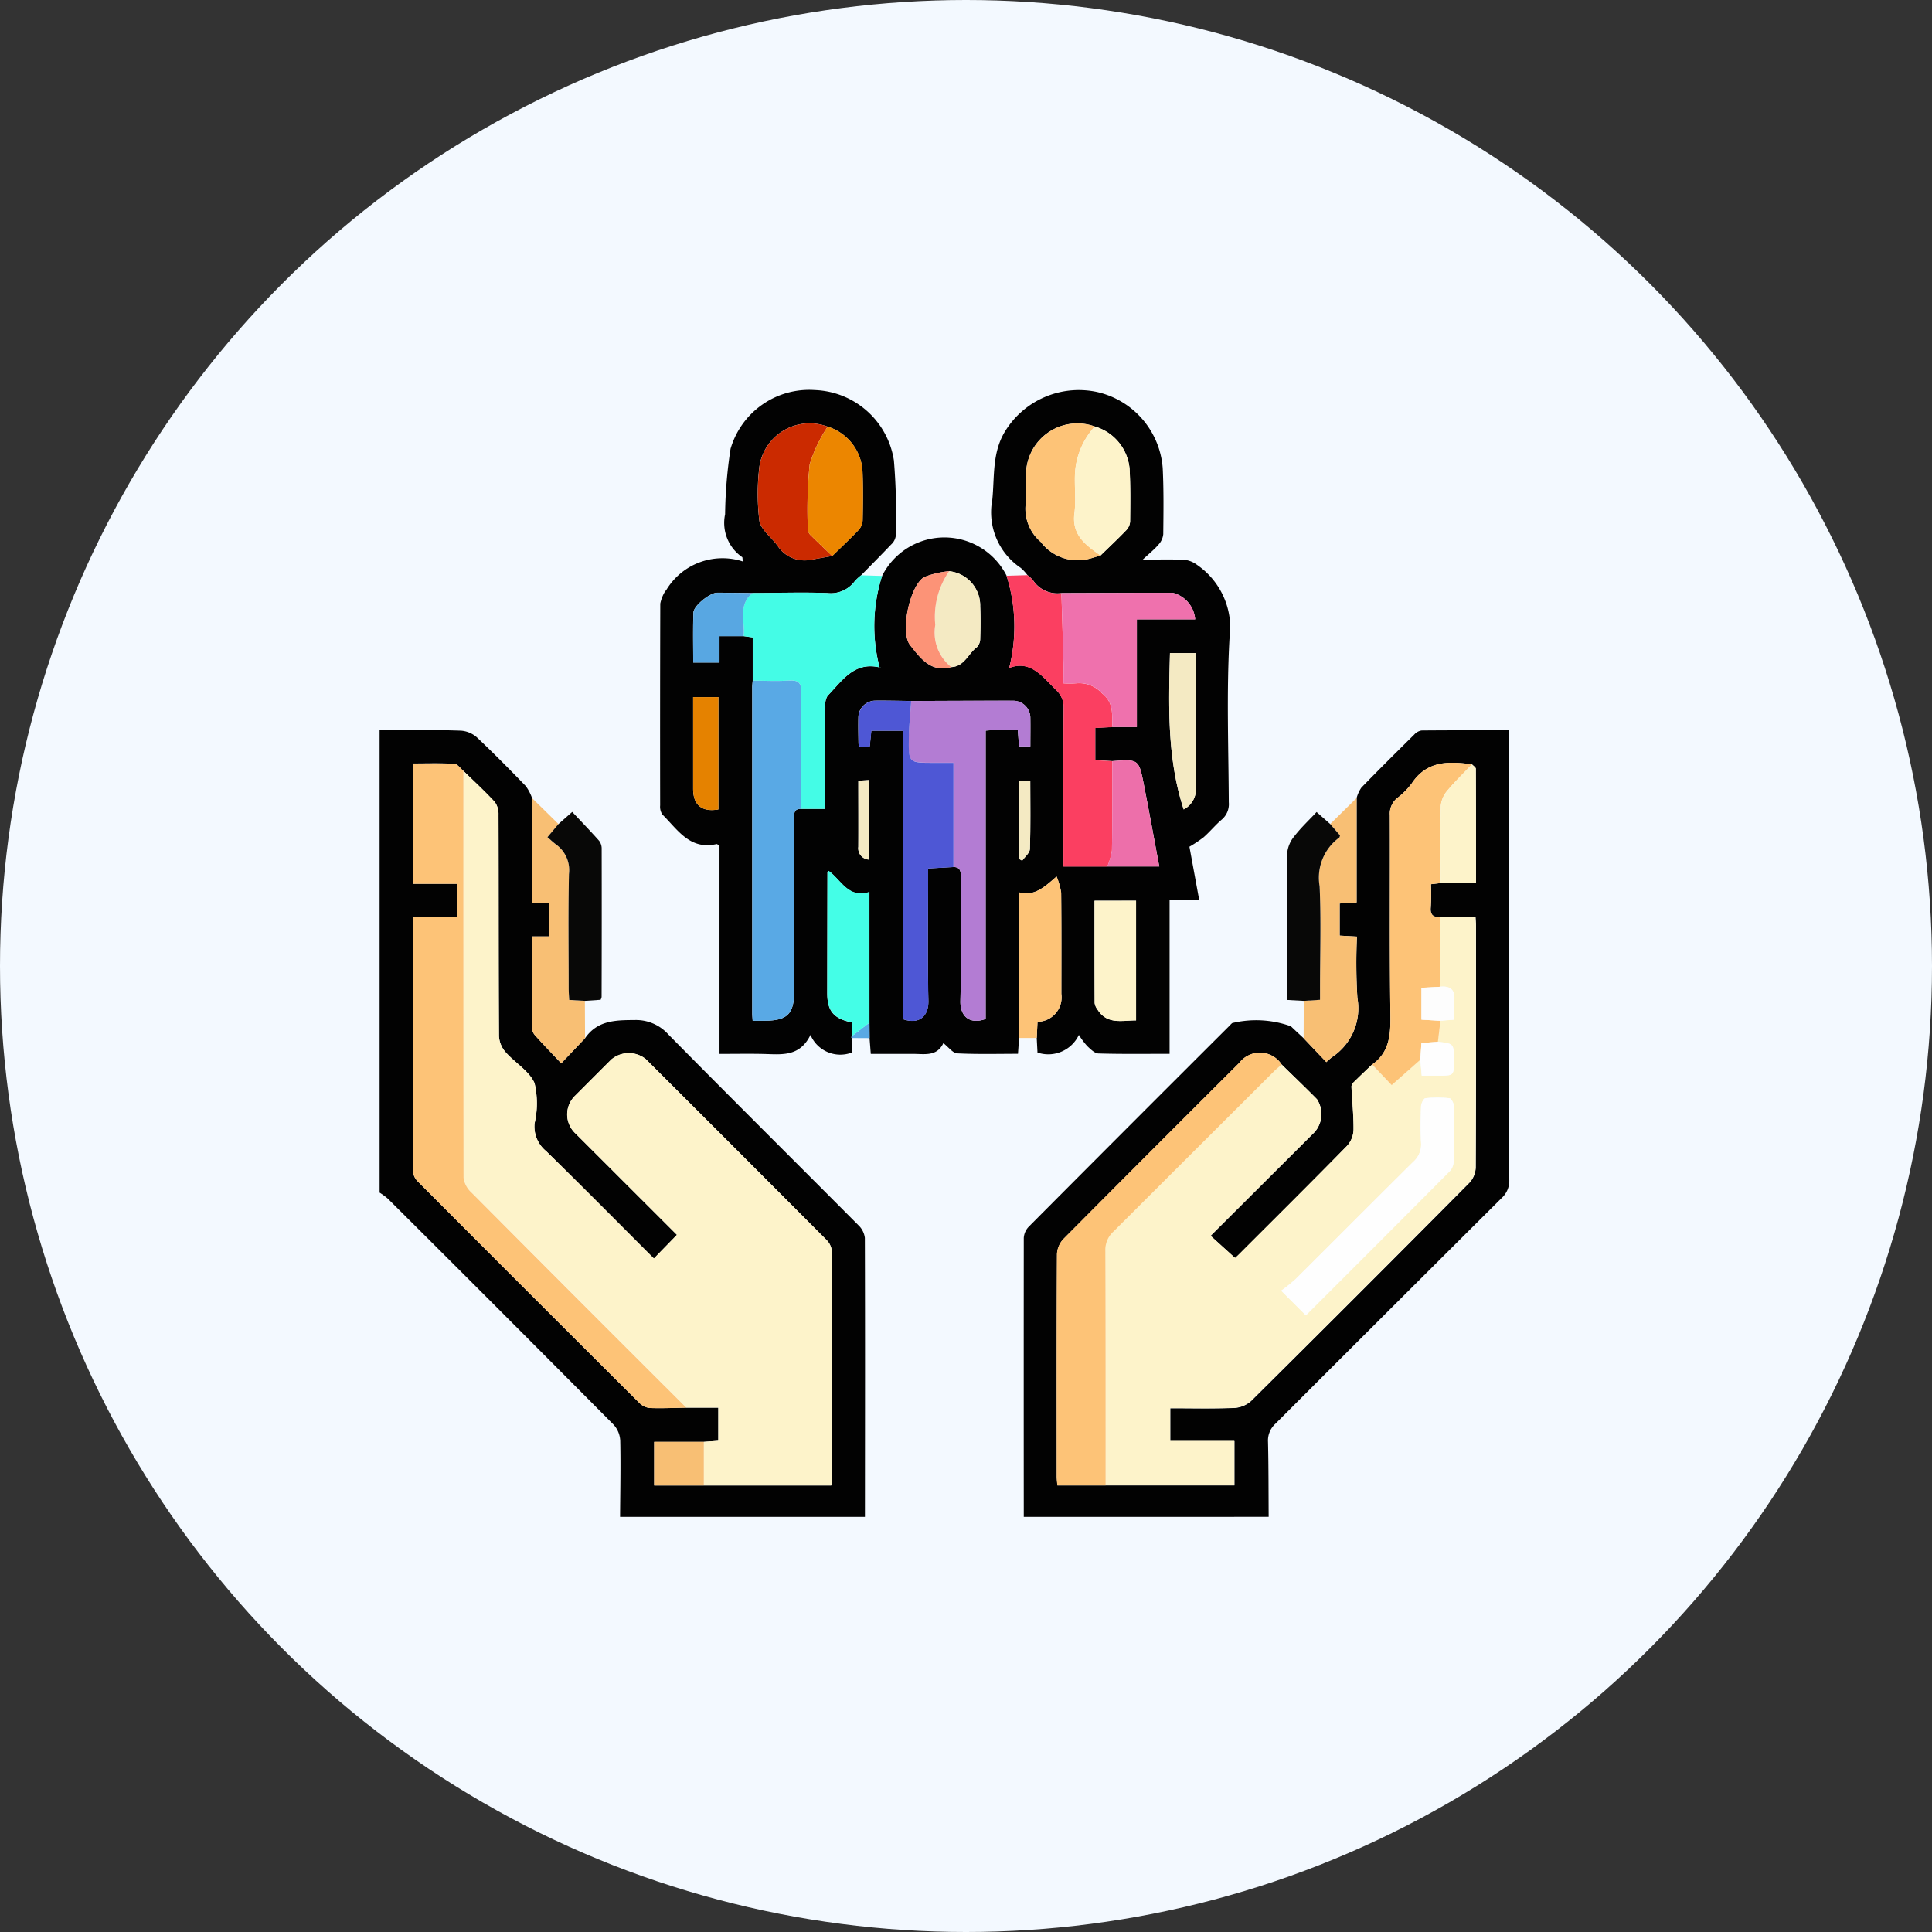 <svg xmlns="http://www.w3.org/2000/svg" width="134" height="134" viewBox="0 0 134 134">
  <rect x="0" y="0" width="134" height="134" fill="#333333" stroke="none"/>
  <g id="Grupo_878575" data-name="Grupo 878575" transform="translate(-738.933 -1717.636)">
    <circle id="Elipse_5103" data-name="Elipse 5103" cx="67" cy="67" r="67" transform="translate(738.933 1717.636)" fill="#f3f9ff"/>
    <g id="Grupo_878393" data-name="Grupo 878393" transform="translate(298.748 198.913)">
      <path id="Trazado_617039" data-name="Trazado 617039" d="M570.888,1655.484q-.008-9.674,0-19.348a1.232,1.232,0,0,1,.346-.777q6.959-6.993,13.945-13.96a1.973,1.973,0,0,1,.162-.162,7.126,7.126,0,0,1,4.073.221c.29.281.59.553.885.829l1.576,1.657a5.1,5.1,0,0,1,.391-.343,4.062,4.062,0,0,0,1.761-4.116,39.6,39.6,0,0,1-.03-4.248l-1.2-.067v-2.227l1.176-.071v-7.242a2.407,2.407,0,0,1,.329-.722c1.207-1.243,2.436-2.464,3.669-3.682a.871.871,0,0,1,.508-.283c2.006-.019,4.013-.012,6.071-.012v.827q0,15.172.012,30.345a1.611,1.611,0,0,1-.523,1.262q-7.856,7.819-15.693,15.657a1.573,1.573,0,0,0-.518,1.266c.041,1.731.034,3.463.045,5.194Zm28.911-43.958h2.453c0-2.684,0-5.3-.012-7.924,0-.1-.172-.2-.264-.307-1.6-.222-3.127-.268-4.175,1.315a5.216,5.216,0,0,1-1.02,1.026,1.4,1.4,0,0,0-.5,1.189c.019,4.6-.029,9.207.036,13.81.019,1.372-.038,2.608-1.265,3.477-.419.4-.843.8-1.256,1.21a.511.511,0,0,0-.178.312c.045,1,.157,2.005.146,3.007a1.762,1.762,0,0,1-.448,1.113c-2.476,2.526-4.987,5.017-7.488,7.517-.118.118-.243.228-.28.262l-1.7-1.54c2.436-2.429,4.833-4.818,7.227-7.208a1.889,1.889,0,0,0,.15-2.266c-.8-.815-1.628-1.6-2.444-2.4a1.8,1.8,0,0,0-2.944-.118q-6.1,6.1-12.193,12.211a1.646,1.646,0,0,0-.449,1.037c-.028,5.141-.02,10.282-.018,15.422,0,.216.029.432.043.638H585.5v-3.078h-4.449v-2.274c1.5,0,2.974.035,4.442-.023a1.916,1.916,0,0,0,1.175-.492q7.6-7.536,15.133-15.131a1.638,1.638,0,0,0,.435-1.041c.027-5.579.019-11.158.018-16.737,0-.22-.021-.44-.032-.649h-2.427c-.49.029-.736-.136-.677-.691a15.417,15.417,0,0,0,.012-1.585Z" transform="translate(-59.696 -31.555)" fill="#020202"/>
      <path id="Trazado_617040" data-name="Trazado 617040" d="M480.763,1622.211c.844-1.225,2.075-1.258,3.411-1.261a3.014,3.014,0,0,1,2.373,1.005c4.367,4.429,8.784,8.81,13.171,13.221a1.454,1.454,0,0,1,.452.882c.021,6.449.01,12.9.005,19.348H483.192c.011-1.757.049-3.514.012-5.27a1.774,1.774,0,0,0-.453-1.114q-7.809-7.865-15.665-15.683a4.6,4.6,0,0,0-.572-.42V1600.8c1.877.019,3.756.014,5.632.079a1.858,1.858,0,0,1,1.111.461c1.167,1.1,2.29,2.238,3.4,3.389a3.286,3.286,0,0,1,.432.829v7.293h1.177v2.3h-1.2c0,2.156-.006,4.239.009,6.323a.882.882,0,0,0,.216.532c.576.643,1.176,1.263,1.818,1.945Zm-8.436-18.54c-.207-.172-.406-.481-.622-.493-.953-.055-1.91-.024-2.853-.024v8.343h3.033v2.3h-3a.836.836,0,0,0-.066.193q-.006,8.713.005,17.426a1.138,1.138,0,0,0,.324.712q7.687,7.716,15.406,15.4a1.178,1.178,0,0,0,.715.33c.838.029,1.679-.01,2.518-.023h2.22v2.3l-1.006.072H485.56v3.026h12.274a1.046,1.046,0,0,0,.053-.2c0-5.352.011-10.7-.009-16.057a1.244,1.244,0,0,0-.366-.771q-6.257-6.287-12.54-12.549a1.886,1.886,0,0,0-2.384.029q-1.245,1.241-2.487,2.488a1.806,1.806,0,0,0,.009,2.654l7.028,7.023-1.6,1.642c-2.49-2.489-4.962-4.991-7.476-7.45a2.206,2.206,0,0,1-.8-1.919,6.19,6.19,0,0,0,0-2.789c-.363-.848-1.358-1.412-2.012-2.157a1.858,1.858,0,0,1-.458-1.106c-.03-5.123-.015-10.246-.031-15.369a1.41,1.41,0,0,0-.266-.883C473.806,1605.071,473.055,1604.382,472.327,1603.671Z" transform="translate(0 -31.478)" fill="#020202"/>
      <path id="Trazado_617041" data-name="Trazado 617041" d="M527.36,1558.668a4.833,4.833,0,0,1,8.633-.019,11.732,11.732,0,0,1,.183,6.4c1.472-.573,2.3.589,3.249,1.527a1.593,1.593,0,0,1,.526,1.259c-.024,3.381-.012,6.762-.012,10.143v.842h6.647c-.366-1.946-.7-3.813-1.07-5.674-.348-1.772-.361-1.769-2.185-1.634l-1.186-.07v-2.234l1.186-.061h1.7v-7.469h4.044a2.068,2.068,0,0,0-1.564-1.842c-2.57,0-5.14.012-7.71.02a2.021,2.021,0,0,1-1.98-.9,2.8,2.8,0,0,0-.383-.347,3.062,3.062,0,0,0-.464-.5,4.643,4.643,0,0,1-1.969-4.729c.159-1.588-.017-3.2.841-4.669a6.005,6.005,0,0,1,6.414-2.8,5.857,5.857,0,0,1,4.563,5.279c.076,1.526.054,3.058.038,4.586a1.251,1.251,0,0,1-.324.713c-.277.325-.617.6-1.1,1.046,1.115,0,2.015-.029,2.912.017a1.759,1.759,0,0,1,.855.349,5.313,5.313,0,0,1,2.249,5.148c-.207,3.761-.065,7.542-.047,11.315a1.4,1.4,0,0,1-.483,1.2c-.445.379-.82.839-1.259,1.227a8.977,8.977,0,0,1-.988.659l.675,3.678H547.3v10.686c-1.684,0-3.308.024-4.931-.024-.268-.008-.553-.3-.783-.515a5.647,5.647,0,0,1-.578-.772,2.346,2.346,0,0,1-2.87,1.223c-.016-.311-.035-.66-.053-1.008l.053-1.123a1.694,1.694,0,0,0,1.653-1.934c0-2.343.012-4.685-.013-7.027a4.845,4.845,0,0,0-.317-1.115c-.863.748-1.558,1.391-2.6,1.1v10.1l-.076,1.094c-1.4,0-2.812.039-4.218-.031-.3-.016-.589-.424-.957-.709-.45.95-1.314.743-2.11.746-.962,0-1.924,0-2.924,0l-.085-1.091-.009-1.079v-9.057c-1.468.482-1.963-.849-2.829-1.459-.054.06-.081.077-.081.093q-.009,4.2-.014,8.4c0,1.214.446,1.759,1.7,2.01v.968a.085.085,0,0,0,0,.123v1a2.247,2.247,0,0,1-2.864-1.224c-.74,1.517-1.971,1.354-3.172,1.323-1.018-.027-2.038-.006-3.139-.006v-14.453c-.125-.063-.173-.11-.209-.1-1.858.43-2.7-1.014-3.754-2.051a.975.975,0,0,1-.153-.63q-.012-7,.009-14a2.571,2.571,0,0,1,.346-.862c.009-.021.04-.033.054-.053a4.551,4.551,0,0,1,5.327-2.006c-.03-.218-.021-.282-.044-.3a2.883,2.883,0,0,1-1.187-2.977,32.257,32.257,0,0,1,.378-4.536,5.681,5.681,0,0,1,5.861-4.073,5.759,5.759,0,0,1,5.469,4.883,44.961,44.961,0,0,1,.123,5.267.983.983,0,0,1-.318.563c-.684.721-1.386,1.424-2.081,2.133a3.372,3.372,0,0,0-.443.412,2.066,2.066,0,0,1-1.906.817c-1.728-.06-3.461,0-5.192,0-.815-.009-1.63-.024-2.445-.022-.5,0-1.626.894-1.644,1.379-.042,1.16-.014,2.323-.014,3.466h1.823v-1.834h1.668l.634.088v3c-.011.152-.031.3-.031.456q0,11.317,0,22.633c0,.146.017.291.03.5h.795c1.605,0,2.083-.466,2.083-2.04q0-5.964,0-11.928c0-.359-.06-.738.483-.726h1.674c0-2.421,0-4.782.007-7.144a1.108,1.108,0,0,1,.156-.7c1-1.02,1.828-2.4,3.622-1.964.047.011.111-.05-.014.011A11.405,11.405,0,0,1,527.36,1558.668Zm4.8,6.323c.919-.043,1.176-.945,1.785-1.393a.857.857,0,0,0,.219-.6c.024-.736.03-1.475,0-2.211a2.4,2.4,0,0,0-2.151-2.446,6.347,6.347,0,0,0-1.719.4c-1.005.561-1.706,3.829-.986,4.731C530.01,1564.351,530.733,1565.4,532.163,1564.992Zm9.954-16.687a3.559,3.559,0,0,0-4.765,3.13c-.044.761.056,1.536-.036,2.288a3.023,3.023,0,0,0,1.05,2.587,3.2,3.2,0,0,0,3.119,1.222c.348-.064.685-.187,1.027-.283.6-.585,1.212-1.159,1.792-1.764a.959.959,0,0,0,.258-.592c.012-1.22.032-2.443-.037-3.661A3.368,3.368,0,0,0,542.117,1548.305Zm-18.213,8.981c.615-.6,1.244-1.189,1.836-1.813a1.072,1.072,0,0,0,.271-.656c.024-1.114.036-2.23-.006-3.343a3.438,3.438,0,0,0-2.42-3.158,3.521,3.521,0,0,0-4.761,3.025,15.5,15.5,0,0,0,.027,3.505c.11.624.829,1.133,1.249,1.712a2.24,2.24,0,0,0,2.371.979Zm5.474,10.057c-.84-.009-1.679-.031-2.518-.022a1.186,1.186,0,0,0-1.145,1.156c-.012.611,0,1.222.01,1.832a.8.8,0,0,0,.092.229l.686-.044.111-1.089h2.211v20.011c1.145.386,1.772-.241,1.747-1.29-.067-2.773-.023-5.548-.023-8.322v-.845l1.754-.1c.5,0,.523.318.522.715-.012,2.854.04,5.71-.03,8.563-.027,1.078.64,1.67,1.751,1.262v-20c.268-.018.467-.041.666-.043.5-.006,1.008,0,1.562,0,.033.411.059.757.09,1.138h.781c0-.7.01-1.361,0-2.019a1.19,1.19,0,0,0-1.153-1.148C534.118,1567.321,531.748,1567.335,529.378,1567.343Zm15.6,13.854h-2.88c0,2.391,0,4.747.009,7.1a.991.991,0,0,0,.206.459c.666,1.047,1.688.737,2.665.74Zm2.352-17.178c-.093,3.7-.2,7.325.951,10.845a1.564,1.564,0,0,0,.842-1.544c-.045-2.827-.018-5.654-.018-8.481v-.82Zm-31.321,10.845v-7.791h-1.752c0,2.155,0,4.26,0,6.366C514.256,1574.565,514.862,1575.063,516.007,1574.864Zm20.87-2v5.444l.2.114c.187-.271.526-.538.535-.815.052-1.569.025-3.142.025-4.743Zm-10.4,5.48v-5.517l-.762.047c0,1.58.007,3.08,0,4.581A.782.782,0,0,0,526.48,1578.344Z" transform="translate(-25.995)" fill="#020202"/>
      <path id="Trazado_617042" data-name="Trazado 617042" d="M535.055,1575.856a11.4,11.4,0,0,0-.171,6.358c.125-.061.06,0,.014-.011-1.795-.431-2.621.944-3.622,1.964a1.109,1.109,0,0,0-.156.7c-.011,2.362-.007,4.724-.007,7.144h-1.674c0-2.687-.026-5.374.014-8.061.01-.689-.2-.88-.862-.838-.833.053-1.672.01-2.509.007v-3l-.634-.088c.118-1.014-.411-2.16.612-2.989,1.731-.008,3.464-.064,5.192,0a2.066,2.066,0,0,0,1.906-.817,3.385,3.385,0,0,1,.443-.412Z" transform="translate(-33.69 -17.188)" fill="#44fce6"/>
      <path id="Trazado_617043" data-name="Trazado 617043" d="M569.549,1575.789a2.814,2.814,0,0,1,.383.347,2.021,2.021,0,0,0,1.98.9c.047,1.592.1,3.184.141,4.776.012.471,0,.943,0,1.481a7.039,7.039,0,0,0,.945-.006,2.143,2.143,0,0,1,1.733.7c.841.662.681,1.5.714,2.342l-1.186.061v2.235l1.186.07c0,2.062.009,4.123-.027,6.184a4.44,4.44,0,0,1-.325,1.124h-3.04v-.842c0-3.381-.012-6.762.012-10.143a1.593,1.593,0,0,0-.526-1.259c-.954-.938-1.777-2.1-3.249-1.527a11.731,11.731,0,0,0-.183-6.4Z" transform="translate(-58.11 -17.174)" fill="#fb3f61"/>
      <path id="Trazado_617044" data-name="Trazado 617044" d="M494.863,1628.57l-1.654,1.738c-.642-.682-1.242-1.3-1.818-1.945a.882.882,0,0,1-.216-.532c-.015-2.084-.009-4.167-.009-6.323h1.2v-2.3h-1.177v-7.293l1.832,1.8-.767.914c.227.193.412.371.618.52a2.192,2.192,0,0,1,.874,2.039c-.059,2.645-.023,5.293-.02,7.939,0,.266.026.531.039.79l1.086.063Z" transform="translate(-14.1 -37.836)" fill="#f8bf74"/>
      <path id="Trazado_617045" data-name="Trazado 617045" d="M619.924,1611.911v7.242l-1.176.071v2.227l1.2.067a39.582,39.582,0,0,0,.03,4.248,4.062,4.062,0,0,1-1.761,4.116,5.157,5.157,0,0,0-.391.343l-1.575-1.657q.005-1.3.011-2.592l1.127-.073v-.855c0-2.341.078-4.686-.029-7.022a3.447,3.447,0,0,1,1.36-3.372c.031-.021.033-.084.057-.151l-.684-.79Z" transform="translate(-85.649 -37.836)" fill="#f8bf74"/>
      <path id="Trazado_617046" data-name="Trazado 617046" d="M496.31,1627.26l-1.086-.062c-.013-.258-.038-.524-.039-.79,0-2.646-.039-5.294.02-7.939a2.192,2.192,0,0,0-.874-2.039c-.205-.149-.39-.327-.618-.52l.767-.914.951-.839c.625.664,1.258,1.32,1.864,2a.89.89,0,0,1,.179.55q.01,5.145-.005,10.288a.781.781,0,0,1-.069.192Z" transform="translate(-15.558 -39.12)" fill="#080807"/>
      <path id="Trazado_617047" data-name="Trazado 617047" d="M616.534,1615.006l.684.79c-.024.067-.026.13-.057.151a3.446,3.446,0,0,0-1.36,3.372c.107,2.336.029,4.681.029,7.022v.856l-1.127.073-1.173-.065v-.733c0-3.151-.018-6.3.022-9.451a2.153,2.153,0,0,1,.5-1.173c.464-.6,1.022-1.12,1.54-1.675Z" transform="translate(-84.09 -39.129)" fill="#080807"/>
      <path id="Trazado_617048" data-name="Trazado 617048" d="M570.144,1635.827v-10.1c1.045.295,1.74-.348,2.6-1.1a4.841,4.841,0,0,1,.317,1.115c.024,2.342.013,4.685.013,7.027a1.694,1.694,0,0,1-1.653,1.934l-.054,1.123Z" transform="translate(-59.275 -45.113)" fill="#fdc377"/>
      <path id="Trazado_617049" data-name="Trazado 617049" d="M542.994,1649.362a.085.085,0,0,1,0-.123l1.227-.949.009,1.079Z" transform="translate(-43.73 -58.644)" fill="#59a9e5"/>
      <path id="Trazado_617050" data-name="Trazado 617050" d="M596.349,1641.42c.816.8,1.644,1.589,2.444,2.4a1.889,1.889,0,0,1-.15,2.266c-2.394,2.391-4.791,4.779-7.227,7.208l1.7,1.54c.037-.035.163-.145.28-.262,2.5-2.5,5.012-4.992,7.488-7.518a1.762,1.762,0,0,0,.448-1.113c.011-1-.1-2-.146-3.007a.512.512,0,0,1,.178-.312c.413-.41.837-.808,1.257-1.21l1.354,1.425,1.985-1.752.1,1.1h1.177c1.053,0,1.053,0,1.054-1.067,0-1.155,0-1.155-1.113-1.283l.177-1.458.936-.076a8.5,8.5,0,0,1,.009-1.175c.114-.775-.125-1.192-.968-1.108l.027-4.84h2.427c.011.209.032.429.032.649,0,5.579.009,11.158-.018,16.737a1.637,1.637,0,0,1-.435,1.04q-7.54,7.593-15.133,15.131a1.916,1.916,0,0,1-1.175.492c-1.468.058-2.939.022-4.442.022v2.274h4.449v3.078h-8.932c0-5.427,0-10.854-.018-16.281a1.708,1.708,0,0,1,.568-1.332q5.56-5.521,11.091-11.071C595.959,1641.747,596.159,1641.588,596.349,1641.42Zm1.677,17.394q5.006-5.005,9.986-10a1.064,1.064,0,0,0,.273-.668q.039-1.946,0-3.893c0-.176-.175-.487-.291-.5a8.148,8.148,0,0,0-1.674,0c-.125.014-.294.362-.3.562-.034.838-.046,1.68,0,2.518a1.616,1.616,0,0,1-.547,1.338c-2.734,2.7-5.441,5.429-8.166,8.139a11.126,11.126,0,0,1-.987.791Z" transform="translate(-67.27 -48.861)" fill="#fdf3ca"/>
      <path id="Trazado_617051" data-name="Trazado 617051" d="M591.833,1653.994c-.19.168-.389.327-.569.506q-5.544,5.537-11.091,11.071a1.708,1.708,0,0,0-.568,1.332c.023,5.427.016,10.854.018,16.281h-3.351c-.015-.206-.043-.422-.043-.638,0-5.141-.011-10.282.018-15.422a1.646,1.646,0,0,1,.449-1.037q6.076-6.126,12.193-12.211A1.8,1.8,0,0,1,591.833,1653.994Z" transform="translate(-62.754 -61.436)" fill="#fdc377"/>
      <path id="Trazado_617052" data-name="Trazado 617052" d="M632.095,1616.888q-.013,2.42-.027,4.839l-1.293.069v2.211l1.315.079-.177,1.458-1.141.084c-.028.42-.054.792-.079,1.164l-1.985,1.752-1.354-1.425c1.227-.868,1.284-2.1,1.265-3.477-.064-4.6-.017-9.207-.036-13.81a1.4,1.4,0,0,1,.5-1.189,5.212,5.212,0,0,0,1.02-1.026c1.048-1.583,2.577-1.537,4.175-1.315-.578.607-1.186,1.188-1.719,1.833a1.878,1.878,0,0,0-.446,1.052c-.042,1.781-.015,3.564-.012,5.347l-.673.078a15.422,15.422,0,0,1-.011,1.586C631.359,1616.752,631.6,1616.916,632.095,1616.888Z" transform="translate(-91.999 -34.563)" fill="#fdc377"/>
      <path id="Trazado_617053" data-name="Trazado 617053" d="M638.432,1614.685c0-1.783-.03-3.565.012-5.347a1.879,1.879,0,0,1,.446-1.052c.532-.645,1.141-1.226,1.719-1.833.092.1.264.2.264.307.015,2.62.012,5.24.012,7.924Z" transform="translate(-98.329 -34.714)" fill="#fdf3ca"/>
      <path id="Trazado_617054" data-name="Trazado 617054" d="M496.76,1654.048l1.006-.072v-2.3h-2.22q-7.462-7.462-14.914-14.935a1.69,1.69,0,0,1-.538-1.013q-.036-14.109-.009-28.217c.728.711,1.479,1.4,2.167,2.147a1.41,1.41,0,0,1,.266.883c.015,5.123,0,10.246.031,15.369a1.857,1.857,0,0,0,.458,1.106c.654.745,1.649,1.309,2.012,2.157a6.189,6.189,0,0,1,0,2.789,2.206,2.206,0,0,0,.8,1.919c2.515,2.459,4.987,4.961,7.476,7.45l1.6-1.642-7.028-7.023a1.807,1.807,0,0,1-.009-2.654q1.243-1.244,2.487-2.488a1.886,1.886,0,0,1,2.384-.029q6.276,6.269,12.54,12.549a1.244,1.244,0,0,1,.366.771c.019,5.352.012,10.7.009,16.057a1.046,1.046,0,0,1-.053.2h-8.827Q496.762,1655.561,496.76,1654.048Z" transform="translate(-7.759 -35.321)" fill="#fdf3ca"/>
      <path id="Trazado_617055" data-name="Trazado 617055" d="M475.4,1606.812q-.007,14.109.009,28.217a1.69,1.69,0,0,0,.538,1.014q7.441,7.483,14.914,14.935c-.84.013-1.68.051-2.518.023a1.178,1.178,0,0,1-.715-.329q-7.718-7.686-15.406-15.4a1.138,1.138,0,0,1-.324-.712q-.023-8.713-.005-17.426a.839.839,0,0,1,.066-.193h3v-2.3h-3.033V1606.3c.943,0,1.9-.031,2.853.024C474.994,1606.331,475.193,1606.639,475.4,1606.812Z" transform="translate(-3.073 -34.618)" fill="#fdc377"/>
      <path id="Trazado_617056" data-name="Trazado 617056" d="M514.453,1716.237q0,1.513,0,3.026h-3.446v-3.026Z" transform="translate(-25.451 -97.51)" fill="#f8bf74"/>
      <path id="Trazado_617057" data-name="Trazado 617057" d="M526.931,1592.873c.837,0,1.676.046,2.509-.007.659-.042.873.149.862.838-.04,2.686-.015,5.374-.014,8.061-.543-.012-.484.367-.483.726q.005,5.964,0,11.928c0,1.574-.478,2.042-2.083,2.04h-.795c-.012-.206-.029-.351-.029-.5q0-11.316,0-22.633C526.9,1593.177,526.92,1593.025,526.931,1592.873Z" transform="translate(-34.539 -26.939)" fill="#59a9e5"/>
      <path id="Trazado_617058" data-name="Trazado 617058" d="M552.432,1596.153c2.37-.008,4.74-.023,7.11-.021a1.19,1.19,0,0,1,1.153,1.148c.013.659,0,1.318,0,2.019h-.781c-.03-.381-.057-.727-.09-1.138-.554,0-1.058,0-1.562,0-.2,0-.4.025-.666.043v20c-1.111.408-1.777-.184-1.751-1.262.071-2.853.018-5.708.03-8.563,0-.4-.026-.711-.522-.715,0-2.381,0-4.762,0-7.23h-1.4c-1.7,0-1.717,0-1.692-1.731C552.283,1597.857,552.375,1597.005,552.432,1596.153Z" transform="translate(-49.048 -28.81)" fill="#b37cd3"/>
      <path id="Trazado_617059" data-name="Trazado 617059" d="M547.752,1596.15c-.057.852-.149,1.7-.162,2.557-.025,1.731-.008,1.731,1.692,1.731h1.4c0,2.468,0,4.849,0,7.23l-1.754.1v.845c0,2.774-.044,5.55.023,8.322.025,1.049-.6,1.676-1.747,1.29v-20.011h-2.211l-.111,1.089-.686.044a.8.8,0,0,1-.092-.229c-.009-.611-.021-1.222-.01-1.832a1.186,1.186,0,0,1,1.145-1.156C546.073,1596.119,546.912,1596.141,547.752,1596.15Z" transform="translate(-44.369 -28.806)" fill="#4e57d5"/>
      <path id="Trazado_617060" data-name="Trazado 617060" d="M580.531,1587.959c-.033-.839.127-1.68-.714-2.342a2.144,2.144,0,0,0-1.733-.7,6.994,6.994,0,0,1-.945.007c0-.538.011-1.01,0-1.481-.043-1.592-.094-3.184-.141-4.776,2.57-.008,5.14-.024,7.71-.02a2.068,2.068,0,0,1,1.564,1.842h-4.044v7.469Z" transform="translate(-63.194 -18.809)" fill="#ef71ad"/>
      <path id="Trazado_617061" data-name="Trazado 617061" d="M532.959,1560.389l-1.432.252a2.24,2.24,0,0,1-2.371-.979c-.419-.579-1.139-1.089-1.249-1.712a15.5,15.5,0,0,1-.026-3.505,3.52,3.52,0,0,1,4.761-3.025,9.885,9.885,0,0,0-1.249,2.619,31.66,31.66,0,0,0-.123,4.544.641.641,0,0,0,.213.385C531.967,1559.449,532.465,1559.917,532.959,1560.389Z" transform="translate(-35.05 -3.103)" fill="#cb2a00"/>
      <path id="Trazado_617062" data-name="Trazado 617062" d="M576.365,1560.355c-.342.1-.679.219-1.027.283a3.2,3.2,0,0,1-3.119-1.222,3.024,3.024,0,0,1-1.05-2.587c.092-.753-.008-1.527.036-2.289a3.56,3.56,0,0,1,4.765-3.131,5.23,5.23,0,0,0-1.383,3.362c-.03.885.078,1.784-.035,2.655C574.354,1558.943,575.345,1559.639,576.365,1560.355Z" transform="translate(-59.848 -3.105)" fill="#fdc377"/>
      <path id="Trazado_617063" data-name="Trazado 617063" d="M541.984,1634.235l-1.227.949v-.968c-1.251-.25-1.7-.8-1.7-2.01q.005-4.2.014-8.4c0-.017.028-.033.081-.094.866.61,1.361,1.942,2.829,1.459Z" transform="translate(-41.495 -44.589)" fill="#44fee7"/>
      <path id="Trazado_617064" data-name="Trazado 617064" d="M580.884,1560.646c-1.02-.716-2.011-1.412-1.813-2.928.113-.871.006-1.77.036-2.655a5.23,5.23,0,0,1,1.382-3.362,3.369,3.369,0,0,1,2.409,2.93c.069,1.217.049,2.441.037,3.661a.959.959,0,0,1-.258.591C582.1,1559.486,581.484,1560.061,580.884,1560.646Z" transform="translate(-64.366 -3.395)" fill="#fdf3ca"/>
      <path id="Trazado_617065" data-name="Trazado 617065" d="M537.58,1560.7c-.493-.472-.992-.94-1.476-1.422a.642.642,0,0,1-.213-.385,31.669,31.669,0,0,1,.123-4.544,9.892,9.892,0,0,1,1.249-2.619,3.438,3.438,0,0,1,2.42,3.158c.042,1.113.03,2.229.006,3.343a1.072,1.072,0,0,1-.271.656C538.824,1559.51,538.195,1560.1,537.58,1560.7Z" transform="translate(-39.671 -3.413)" fill="#ec8600"/>
      <path id="Trazado_617066" data-name="Trazado 617066" d="M585.245,1628.551v8.3c-.977,0-2,.308-2.665-.74a.991.991,0,0,1-.206-.459c-.013-2.356-.009-4.712-.009-7.1Z" transform="translate(-66.265 -47.354)" fill="#fdf3ca"/>
      <path id="Trazado_617067" data-name="Trazado 617067" d="M584.43,1613.168a4.435,4.435,0,0,0,.325-1.124c.036-2.061.023-4.123.027-6.184,1.824-.135,1.837-.138,2.185,1.634.366,1.861.7,3.727,1.07,5.674Z" transform="translate(-67.447 -34.345)" fill="#ed6faa"/>
      <path id="Trazado_617068" data-name="Trazado 617068" d="M594.519,1588.416h1.775v.82c0,2.828-.027,5.655.018,8.481a1.564,1.564,0,0,1-.842,1.544C594.316,1595.741,594.425,1592.117,594.519,1588.416Z" transform="translate(-73.186 -24.397)" fill="#f4eac3"/>
      <path id="Trazado_617069" data-name="Trazado 617069" d="M557.524,1575.146a2.4,2.4,0,0,1,2.151,2.446c.032.736.026,1.475,0,2.211a.857.857,0,0,1-.219.6c-.609.448-.866,1.35-1.785,1.393a3.063,3.063,0,0,1-1.11-2.927A5.558,5.558,0,0,1,557.524,1575.146Z" transform="translate(-51.505 -16.806)" fill="#f4eac3"/>
      <path id="Trazado_617070" data-name="Trazado 617070" d="M519.071,1603.342c-1.145.2-1.751-.3-1.752-1.426,0-2.105,0-4.211,0-6.366h1.752Z" transform="translate(-29.059 -28.477)" fill="#e58200"/>
      <path id="Trazado_617071" data-name="Trazado 617071" d="M521.427,1578.663c-1.023.829-.494,1.975-.612,2.989h-1.668v1.834h-1.823c0-1.143-.029-2.306.014-3.466.018-.485,1.148-1.378,1.644-1.379C519.8,1578.64,520.612,1578.655,521.427,1578.663Z" transform="translate(-29.057 -18.805)" fill="#58a7e2"/>
      <path id="Trazado_617072" data-name="Trazado 617072" d="M554.8,1575.146a5.559,5.559,0,0,0-.962,3.725,3.063,3.063,0,0,0,1.11,2.927c-1.429.4-2.153-.64-2.854-1.517-.72-.9-.02-4.17.986-4.731A6.351,6.351,0,0,1,554.8,1575.146Z" transform="translate(-48.784 -16.806)" fill="#fc9377"/>
      <path id="Trazado_617073" data-name="Trazado 617073" d="M570.173,1609.081h.762c0,1.6.027,3.174-.025,4.743-.009.277-.348.543-.535.815l-.2-.114Z" transform="translate(-59.292 -36.217)" fill="#f4eac3"/>
      <path id="Trazado_617074" data-name="Trazado 617074" d="M544.86,1614.512a.782.782,0,0,1-.766-.89c.011-1.5,0-3,0-4.58l.762-.047Z" transform="translate(-44.375 -36.167)" fill="#f4eac3"/>
      <path id="Trazado_617075" data-name="Trazado 617075" d="M614.318,1675.555l-1.713-1.708a11.192,11.192,0,0,0,.987-.791c2.726-2.71,5.433-5.438,8.166-8.139a1.615,1.615,0,0,0,.547-1.338c-.043-.838-.031-1.68,0-2.518.008-.2.177-.548.3-.562a8.165,8.165,0,0,1,1.674,0c.116.011.288.322.291.5q.037,1.946,0,3.893a1.063,1.063,0,0,1-.273.668Q619.328,1670.563,614.318,1675.555Z" transform="translate(-83.562 -65.602)" fill="#fefefe"/>
      <path id="Trazado_617076" data-name="Trazado 617076" d="M636.662,1644.838l-1.315-.079v-2.211l1.293-.069c.842-.084,1.082.333.968,1.108a8.5,8.5,0,0,0-.009,1.175Z" transform="translate(-96.571 -55.314)" fill="#fdfdfd"/>
      <path id="Trazado_617077" data-name="Trazado 617077" d="M635.156,1652.658l.079-1.164,1.141-.084c1.113.128,1.113.128,1.113,1.283,0,1.066,0,1.066-1.054,1.067h-1.177Z" transform="translate(-96.462 -60.429)" fill="#fefefe"/>
    </g>
  </g>
</svg>

